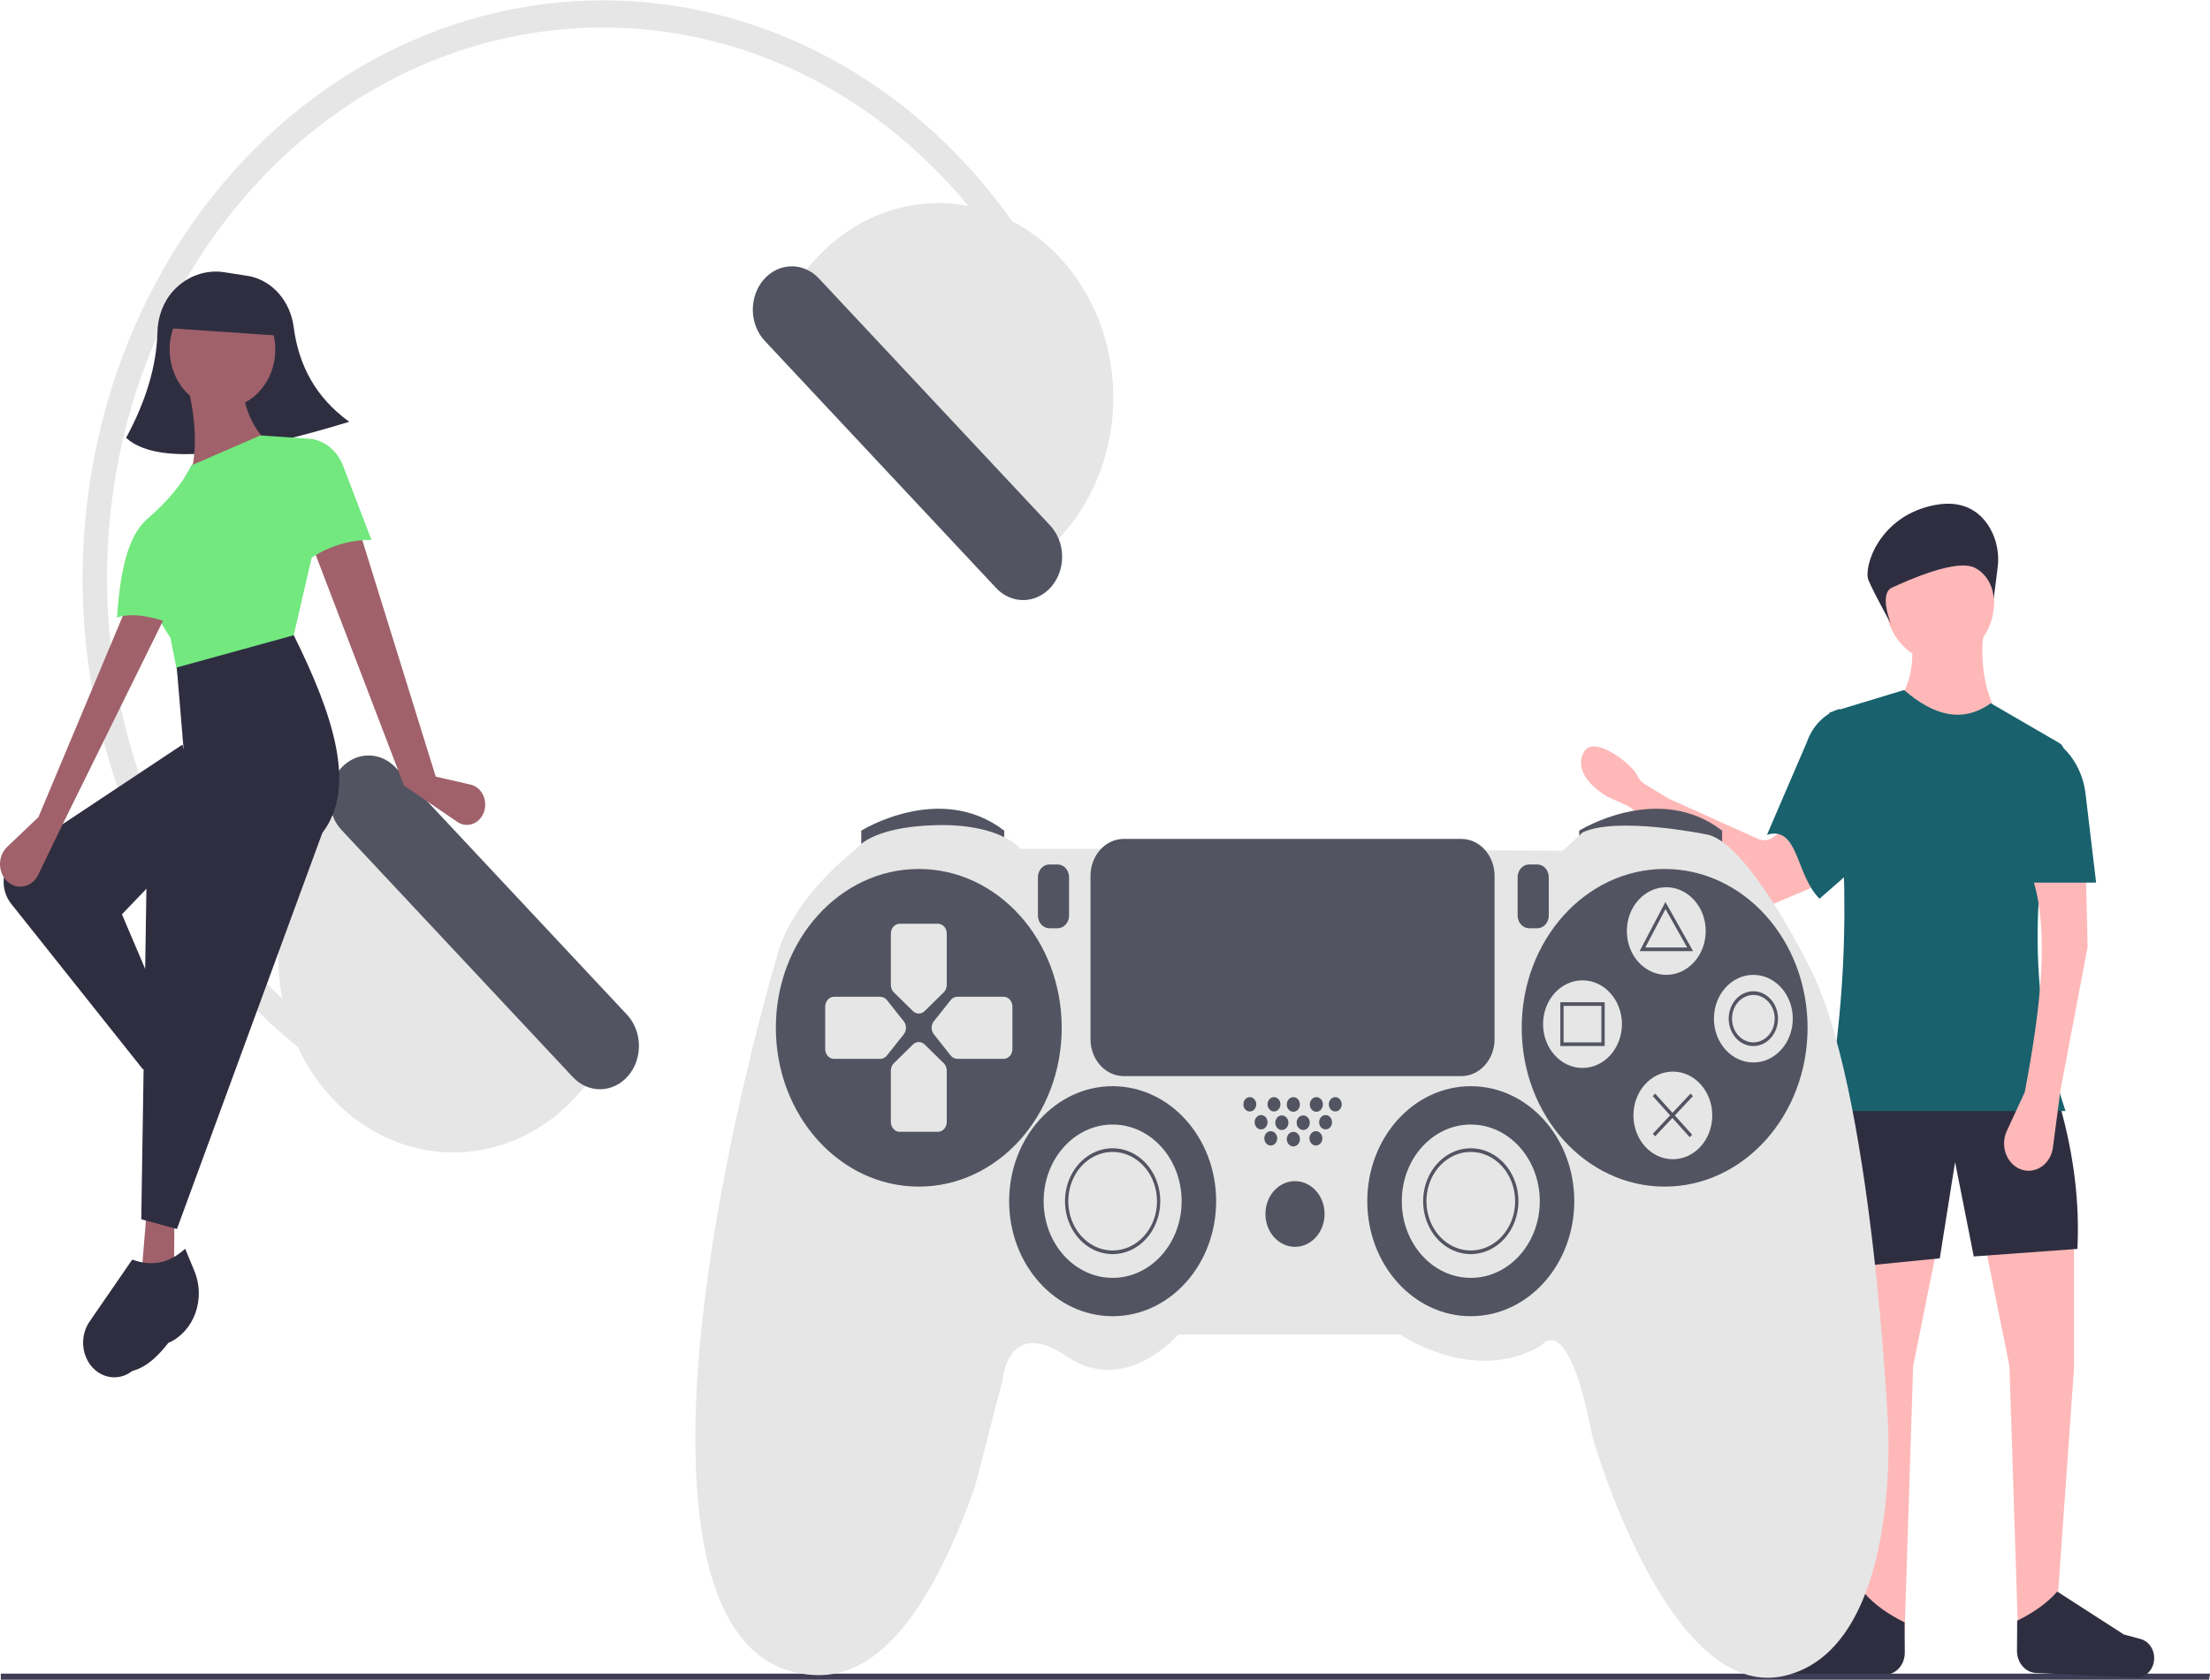 <svg width="292" height="222" viewBox="0 0 292 222" fill="none" xmlns="http://www.w3.org/2000/svg">
<path d="M250.685 92.693C254.71 97.385 259.2 98.133 264.156 94.939C262.076 91.235 261.581 87.206 262.135 82.961H252.481C252.909 86.691 252.794 90.164 250.685 92.693Z" fill="#FFB8B8"/>
<path d="M266.626 215.466L271.79 212.472L274.035 180.781V164.061L262.135 163.812L265.503 180.531L266.626 215.466Z" fill="#FFB8B8"/>
<path d="M251.657 215.466L246.493 212.472L244.248 180.781V164.061L256.147 163.812L252.779 180.531L251.657 215.466Z" fill="#FFB8B8"/>
<path d="M243.725 167.555L256.298 166.307L258.318 153.581L260.788 166.058L274.484 165.06C274.783 158.996 274.023 152.756 272.239 146.344L242.153 145.596L243.725 167.555Z" fill="#2F2E41"/>
<path d="M230.657 119.76L215.533 106.816C215.376 106.682 215.203 106.572 215.019 106.489L212.821 105.495C211.056 104.697 207.693 102.041 209.333 99.307C210.655 97.102 215.717 101.051 216.34 102.514C216.536 102.975 216.859 103.354 217.262 103.599L220.335 105.47C220.41 105.516 220.487 105.557 220.566 105.592L232.268 110.864C232.592 111.01 232.943 111.068 233.292 111.033C233.64 110.998 233.976 110.871 234.272 110.663L236.393 109.168C236.695 108.955 237.039 108.827 237.395 108.795C237.752 108.764 238.11 108.829 238.438 108.985C238.767 109.142 239.056 109.385 239.281 109.694C239.506 110.003 239.659 110.368 239.729 110.757L240.43 114.69C240.531 115.257 240.448 115.844 240.197 116.349C239.945 116.854 239.541 117.244 239.056 117.45L232.782 120.108C232.431 120.257 232.051 120.303 231.679 120.242C231.306 120.181 230.955 120.015 230.657 119.76V119.76Z" fill="#FFB8B8"/>
<path d="M233.466 110.329C237.653 109.081 237.214 115.583 240.408 118.78L246.689 113.269L243.051 93.692C242.075 94.002 241.177 94.56 240.428 95.322C239.68 96.084 239.101 97.029 238.737 98.082L233.466 110.329Z" fill="#18616D"/>
<path d="M241.255 146.843H272.912C267.789 131.498 268.288 115.716 272.65 99.633C272.723 99.366 272.71 99.079 272.613 98.821C272.517 98.564 272.342 98.352 272.12 98.222L263.033 92.943C259.466 95.523 255.633 94.73 251.583 91.196L241.704 94.191C244.393 112.142 244.47 129.725 241.255 146.843Z" fill="#18616D"/>
<path d="M249.171 221.327L235.978 221.949C235.404 221.976 234.84 221.766 234.397 221.359C233.954 220.952 233.661 220.378 233.576 219.746V219.746C233.49 219.107 233.622 218.456 233.945 217.92C234.269 217.384 234.761 217.002 235.325 216.848L237.563 216.239L246.358 210.573C247.661 212.073 249.455 213.341 251.648 214.42L251.674 218.404C251.679 219.157 251.42 219.882 250.954 220.427C250.487 220.973 249.848 221.295 249.171 221.327V221.327Z" fill="#2F2E41"/>
<path d="M291.869 222H0.106V221.198H292L291.869 222Z" fill="#3F3D56"/>
<path d="M269.002 221.105L282.195 221.726C282.769 221.753 283.332 221.543 283.776 221.136C284.219 220.73 284.512 220.155 284.597 219.523V219.523C284.683 218.885 284.551 218.234 284.227 217.698C283.904 217.162 283.412 216.779 282.848 216.626L280.61 216.016L271.815 210.35C270.512 211.85 268.718 213.118 266.525 214.198L266.499 218.181C266.494 218.934 266.752 219.66 267.219 220.205C267.686 220.75 268.325 221.073 269.002 221.105V221.105Z" fill="#2F2E41"/>
<path d="M256.298 87.453C260.266 87.453 263.482 83.878 263.482 79.468C263.482 75.058 260.266 71.483 256.298 71.483C252.33 71.483 249.113 75.058 249.113 79.468C249.113 83.878 252.33 87.453 256.298 87.453Z" fill="#FFB8B8"/>
<path d="M267.524 144.348L265.15 149.478C264.941 149.93 264.82 150.427 264.795 150.935C264.771 151.444 264.844 151.952 265.009 152.427C265.174 152.902 265.427 153.332 265.753 153.69C266.078 154.049 266.468 154.326 266.897 154.505V154.505C267.351 154.694 267.837 154.768 268.32 154.721C268.803 154.674 269.27 154.507 269.687 154.233C270.105 153.959 270.461 153.585 270.731 153.137C271.002 152.69 271.178 152.181 271.248 151.648L272.239 144.098L275.831 125.134L275.606 115.651H268.422C270.872 122.704 269.657 133.107 267.524 144.348Z" fill="#FFB8B8"/>
<path d="M267.299 116.649H276.953L275.552 104.882C275.362 103.286 274.815 101.768 273.962 100.467C273.109 99.166 271.976 98.124 270.667 97.435L267.299 116.649Z" fill="#18616D"/>
<path d="M263.936 75.07C264.08 74.003 264.019 72.915 263.759 71.875C263.499 70.836 263.045 69.87 262.426 69.039C261.2 67.427 259.145 66.107 255.737 66.73C248.299 68.088 246.155 74.969 246.883 76.7C247.612 78.431 249.845 82.442 249.845 82.442C249.845 82.442 248.206 78.471 249.985 77.663C251.764 76.855 258.649 73.67 261.052 75.105C261.732 75.484 262.31 76.057 262.726 76.766C263.142 77.474 263.382 78.293 263.421 79.137L263.936 75.07Z" fill="#2F2E41"/>
<path d="M140.966 41.837L138.078 43.466C134.75 36.184 130.342 29.578 125.039 23.925C98.995 -3.903 57.436 -2.993 32.398 25.953C7.36 54.9 8.179 101.09 34.223 128.918C39.18 134.225 44.859 138.63 51.05 141.972L49.637 145.211C39.823 139.915 31.284 132.099 24.725 122.41C18.166 112.72 13.776 101.436 11.917 89.488C10.058 77.54 10.784 65.271 14.034 53.697C17.284 42.122 22.966 31.573 30.609 22.921C38.253 14.27 47.639 7.763 57.992 3.941C68.345 0.118 79.368 -0.912 90.151 0.936C100.933 2.784 111.164 7.457 120 14.569C128.836 21.681 136.023 31.027 140.966 41.837V41.837Z" fill="#E6E6E6"/>
<path d="M43.239 108.814C38.99 113.726 36.67 120.313 36.791 127.126C36.912 133.938 39.463 140.419 43.882 145.141C48.302 149.863 54.228 152.441 60.358 152.307C66.487 152.173 72.318 149.338 76.567 144.425L80.546 139.825L47.218 104.213L43.239 108.814Z" fill="#E6E6E6"/>
<path d="M44.985 101.6C44.039 102.696 43.523 104.164 43.55 105.682C43.577 107.2 44.145 108.645 45.129 109.698L75.697 142.361C76.683 143.414 78.004 143.988 79.37 143.959C80.737 143.929 82.036 143.297 82.984 142.202C83.931 141.107 84.448 139.638 84.421 138.119C84.394 136.601 83.825 135.156 82.84 134.103L52.271 101.441C51.285 100.389 49.965 99.816 48.599 99.846C47.233 99.876 45.933 100.507 44.985 101.6Z" fill="#535461"/>
<path d="M136.669 74.941L140.648 70.341C144.897 65.428 147.216 58.842 147.096 52.029C146.975 45.216 144.424 38.736 140.005 34.014C137.816 31.675 135.235 29.839 132.408 28.61C129.581 27.38 126.564 26.782 123.529 26.848C117.399 26.982 111.569 29.817 107.32 34.729L103.34 39.33L136.669 74.941Z" fill="#E6E6E6"/>
<path d="M100.903 36.953C99.957 38.049 99.442 39.517 99.468 41.035C99.495 42.553 100.063 43.998 101.047 45.051L131.615 77.714C132.601 78.765 133.922 79.339 135.288 79.308C136.653 79.278 137.952 78.646 138.899 77.552C139.846 76.457 140.363 74.989 140.337 73.471C140.31 71.953 139.742 70.509 138.758 69.456L108.19 36.793C107.204 35.742 105.883 35.169 104.517 35.199C103.151 35.228 101.851 35.859 100.903 36.953V36.953Z" fill="#535461"/>
<path d="M113.798 112.436V109.782C113.798 109.782 124.218 103.268 132.683 109.782V112.194L113.798 112.436Z" fill="#535461"/>
<path d="M208.656 112.436V109.782C208.656 109.782 219.075 103.268 227.541 109.782V112.194L208.656 112.436Z" fill="#535461"/>
<path d="M145.056 112.194H134.854C134.854 112.194 132.249 108.817 123.566 109.058C114.884 109.299 113.147 112.194 113.147 112.194C113.147 112.194 104.573 118.588 102.619 126.549C102.619 126.549 92.092 161.652 91.875 189.155C91.658 216.658 101.209 220.518 106.201 221.242C111.194 221.965 120.093 221 128.776 196.634L132.466 182.4C132.466 182.4 133.117 173.956 140.932 179.263C148.746 184.571 155.692 176.368 155.692 176.368H184.996C184.996 176.368 194.764 183.123 203.664 177.816C203.664 177.816 207.137 172.749 210.393 189.878C210.393 189.878 220.378 225.102 235.789 221.483C251.201 217.864 249.464 188.431 249.464 188.431C249.464 188.431 247.402 143.437 238.937 127.514C238.937 127.514 230.797 110.988 225.37 110.264C225.37 110.264 213.649 107.852 209.09 110.023L206.485 112.436L145.056 112.194Z" fill="#E6E6E6"/>
<path d="M121.396 156.827C131.825 156.827 140.28 147.429 140.28 135.837C140.28 124.245 131.825 114.848 121.396 114.848C110.966 114.848 102.511 124.245 102.511 135.837C102.511 147.429 110.966 156.827 121.396 156.827Z" fill="#535461"/>
<path d="M219.944 156.827C230.373 156.827 238.828 147.429 238.828 135.837C238.828 124.245 230.373 114.848 219.944 114.848C209.514 114.848 201.059 124.245 201.059 135.837C201.059 147.429 209.514 156.827 219.944 156.827Z" fill="#535461"/>
<path d="M124.686 131.157L122.168 133.632C121.955 133.841 121.681 133.956 121.397 133.956C121.113 133.956 120.838 133.841 120.625 133.632L118.103 131.157C117.979 131.036 117.88 130.888 117.812 130.721C117.744 130.555 117.709 130.375 117.708 130.192V123.381C117.708 123.037 117.832 122.708 118.051 122.465C118.269 122.222 118.566 122.086 118.876 122.086H123.922C124.231 122.085 124.528 122.221 124.747 122.463C124.966 122.706 125.09 123.035 125.09 123.379V130.187C125.089 130.371 125.052 130.553 124.982 130.72C124.913 130.888 124.812 131.036 124.686 131.157Z" fill="#E6E6E6"/>
<path d="M124.686 140.515L122.168 138.042C121.955 137.834 121.681 137.719 121.397 137.719C121.113 137.719 120.838 137.834 120.625 138.042L118.103 140.518C117.979 140.639 117.88 140.787 117.812 140.953C117.744 141.12 117.709 141.3 117.708 141.483V148.286C117.707 148.63 117.829 148.96 118.048 149.203C118.266 149.446 118.562 149.583 118.871 149.584H123.922C124.231 149.585 124.528 149.449 124.747 149.206C124.966 148.964 125.09 148.635 125.09 148.291V141.485C125.089 141.301 125.052 141.119 124.982 140.952C124.913 140.785 124.812 140.636 124.686 140.515V140.515Z" fill="#E6E6E6"/>
<path d="M117.187 139.499L119.414 136.696C119.602 136.459 119.705 136.154 119.705 135.838C119.705 135.523 119.602 135.218 119.414 134.981L117.187 132.177C117.078 132.04 116.944 131.93 116.795 131.855C116.645 131.779 116.483 131.739 116.318 131.738H110.197C109.888 131.739 109.591 131.876 109.373 132.119C109.154 132.363 109.032 132.692 109.032 133.036V138.645C109.031 138.989 109.153 139.319 109.371 139.562C109.59 139.806 109.886 139.943 110.195 139.943H116.321C116.485 139.941 116.647 139.901 116.796 139.824C116.946 139.748 117.079 139.637 117.187 139.499V139.499Z" fill="#E6E6E6"/>
<path d="M125.607 139.5L123.384 136.694C123.196 136.457 123.092 136.152 123.092 135.836C123.092 135.52 123.196 135.215 123.384 134.979L125.611 132.175C125.72 132.038 125.853 131.928 126.003 131.852C126.153 131.777 126.315 131.737 126.479 131.736H132.601C132.91 131.735 133.206 131.871 133.425 132.114C133.644 132.356 133.768 132.686 133.768 133.029V138.643C133.769 138.987 133.647 139.317 133.429 139.56C133.21 139.803 132.914 139.941 132.605 139.941H126.482C126.316 139.941 126.152 139.901 126.001 139.825C125.85 139.749 125.716 139.638 125.607 139.5V139.5Z" fill="#E6E6E6"/>
<path d="M147.009 173.956C154.562 173.956 160.685 167.151 160.685 158.756C160.685 150.362 154.562 143.557 147.009 143.557C139.457 143.557 133.334 150.362 133.334 158.756C133.334 167.151 139.457 173.956 147.009 173.956Z" fill="#535461"/>
<path d="M194.33 173.956C201.882 173.956 208.005 167.151 208.005 158.756C208.005 150.362 201.882 143.557 194.33 143.557C186.777 143.557 180.655 150.362 180.655 158.756C180.655 167.151 186.777 173.956 194.33 173.956Z" fill="#535461"/>
<path d="M147.009 168.889C152.044 168.889 156.126 164.353 156.126 158.756C156.126 153.16 152.044 148.624 147.009 148.624C141.974 148.624 137.893 153.16 137.893 158.756C137.893 164.353 141.974 168.889 147.009 168.889Z" fill="#E6E6E6"/>
<path d="M147.009 165.753C145.764 165.753 144.547 165.342 143.512 164.574C142.477 163.805 141.67 162.712 141.194 161.434C140.717 160.155 140.593 158.749 140.835 157.391C141.078 156.034 141.678 154.788 142.558 153.809C143.439 152.831 144.56 152.164 145.781 151.894C147.002 151.624 148.268 151.763 149.418 152.293C150.569 152.822 151.552 153.719 152.243 154.869C152.935 156.02 153.304 157.373 153.304 158.756C153.302 160.611 152.639 162.39 151.459 163.701C150.278 165.013 148.678 165.751 147.009 165.753V165.753ZM147.009 152.243C145.85 152.243 144.717 152.625 143.753 153.34C142.79 154.056 142.038 155.073 141.595 156.264C141.151 157.454 141.035 158.764 141.261 160.027C141.487 161.291 142.046 162.451 142.865 163.362C143.685 164.273 144.729 164.894 145.866 165.145C147.003 165.396 148.181 165.267 149.252 164.774C150.323 164.281 151.239 163.447 151.883 162.375C152.527 161.304 152.87 160.045 152.87 158.756C152.868 157.029 152.25 155.374 151.152 154.153C150.053 152.931 148.563 152.244 147.009 152.243V152.243Z" fill="#535461"/>
<path d="M194.33 168.889C199.365 168.889 203.446 164.353 203.446 158.756C203.446 153.16 199.365 148.624 194.33 148.624C189.295 148.624 185.213 153.16 185.213 158.756C185.213 164.353 189.295 168.889 194.33 168.889Z" fill="#E6E6E6"/>
<path d="M194.33 165.753C193.085 165.753 191.868 165.342 190.833 164.574C189.797 163.805 188.99 162.712 188.514 161.434C188.038 160.155 187.913 158.749 188.156 157.391C188.399 156.034 188.998 154.788 189.879 153.809C190.759 152.831 191.881 152.164 193.102 151.894C194.323 151.624 195.588 151.763 196.739 152.293C197.889 152.822 198.872 153.719 199.564 154.869C200.255 156.02 200.625 157.373 200.625 158.756C200.623 160.611 199.959 162.39 198.779 163.701C197.599 165.013 195.999 165.751 194.33 165.753ZM194.33 152.243C193.171 152.243 192.038 152.625 191.074 153.34C190.11 154.056 189.359 155.073 188.915 156.264C188.472 157.454 188.355 158.764 188.582 160.027C188.808 161.291 189.366 162.451 190.186 163.362C191.005 164.273 192.05 164.894 193.186 165.145C194.323 165.396 195.502 165.267 196.573 164.774C197.644 164.281 198.559 163.447 199.203 162.375C199.847 161.304 200.191 160.045 200.191 158.756C200.189 157.029 199.571 155.374 198.472 154.153C197.373 152.931 195.884 152.244 194.33 152.243V152.243Z" fill="#535461"/>
<path d="M171.104 164.788C173.262 164.788 175.011 162.844 175.011 160.445C175.011 158.047 173.262 156.103 171.104 156.103C168.946 156.103 167.197 158.047 167.197 160.445C167.197 162.844 168.946 164.788 171.104 164.788Z" fill="#535461"/>
<path d="M165.132 146.899C165.603 146.899 165.985 146.474 165.985 145.951C165.985 145.427 165.603 145.002 165.132 145.002C164.661 145.002 164.279 145.427 164.279 145.951C164.279 146.474 164.661 146.899 165.132 146.899Z" fill="#535461"/>
<path d="M168.327 146.899C168.799 146.899 169.18 146.474 169.18 145.951C169.18 145.427 168.799 145.002 168.327 145.002C167.856 145.002 167.474 145.427 167.474 145.951C167.474 146.474 167.856 146.899 168.327 146.899Z" fill="#535461"/>
<path d="M167.902 151.398C168.373 151.398 168.755 150.974 168.755 150.45C168.755 149.926 168.373 149.502 167.902 149.502C167.431 149.502 167.049 149.926 167.049 150.45C167.049 150.974 167.431 151.398 167.902 151.398Z" fill="#535461"/>
<path d="M170.887 151.519C171.366 151.519 171.755 151.087 171.755 150.554C171.755 150.021 171.366 149.589 170.887 149.589C170.407 149.589 170.018 150.021 170.018 150.554C170.018 151.087 170.407 151.519 170.887 151.519Z" fill="#535461"/>
<path d="M173.867 151.398C174.338 151.398 174.72 150.974 174.72 150.45C174.72 149.926 174.338 149.502 173.867 149.502C173.396 149.502 173.014 149.926 173.014 150.45C173.014 150.974 173.396 151.398 173.867 151.398Z" fill="#535461"/>
<path d="M166.623 149.268C167.095 149.268 167.477 148.844 167.477 148.32C167.477 147.796 167.095 147.372 166.623 147.372C166.152 147.372 165.77 147.796 165.77 148.32C165.77 148.844 166.152 149.268 166.623 149.268Z" fill="#535461"/>
<path d="M169.367 149.348C169.847 149.348 170.235 148.915 170.235 148.382C170.235 147.85 169.847 147.417 169.367 147.417C168.888 147.417 168.499 147.85 168.499 148.382C168.499 148.915 168.888 149.348 169.367 149.348Z" fill="#535461"/>
<path d="M172.189 149.348C172.669 149.348 173.057 148.915 173.057 148.382C173.057 147.85 172.669 147.417 172.189 147.417C171.71 147.417 171.321 147.85 171.321 148.382C171.321 148.915 171.71 149.348 172.189 149.348Z" fill="#535461"/>
<path d="M175.145 149.268C175.617 149.268 175.999 148.844 175.999 148.32C175.999 147.796 175.617 147.372 175.145 147.372C174.674 147.372 174.292 147.796 174.292 148.32C174.292 148.844 174.674 149.268 175.145 149.268Z" fill="#535461"/>
<path d="M170.887 146.935C171.366 146.935 171.755 146.503 171.755 145.97C171.755 145.437 171.366 145.005 170.887 145.005C170.407 145.005 170.018 145.437 170.018 145.97C170.018 146.503 170.407 146.935 170.887 146.935Z" fill="#535461"/>
<path d="M173.926 146.935C174.405 146.935 174.794 146.503 174.794 145.97C174.794 145.437 174.405 145.005 173.926 145.005C173.446 145.005 173.057 145.437 173.057 145.97C173.057 146.503 173.446 146.935 173.926 146.935Z" fill="#535461"/>
<path d="M176.424 146.899C176.895 146.899 177.277 146.474 177.277 145.951C177.277 145.427 176.895 145.002 176.424 145.002C175.953 145.002 175.571 145.427 175.571 145.951C175.571 146.474 175.953 146.899 176.424 146.899Z" fill="#535461"/>
<path d="M138.652 114.25C138.251 114.251 137.866 114.428 137.582 114.744C137.298 115.06 137.138 115.487 137.138 115.934V121C137.138 121.446 137.298 121.874 137.582 122.19C137.866 122.505 138.251 122.683 138.652 122.683H139.738C140.139 122.683 140.524 122.505 140.808 122.19C141.092 121.874 141.252 121.446 141.252 121V115.934C141.252 115.487 141.092 115.06 140.808 114.744C140.524 114.428 140.139 114.251 139.738 114.25H138.652Z" fill="#535461"/>
<path d="M202.035 114.25C201.634 114.251 201.249 114.428 200.965 114.744C200.681 115.06 200.521 115.487 200.521 115.934V121C200.521 121.446 200.681 121.874 200.965 122.19C201.249 122.505 201.634 122.683 202.035 122.683H203.121C203.522 122.683 203.907 122.505 204.191 122.19C204.475 121.874 204.635 121.446 204.635 121V115.934C204.635 115.487 204.475 115.06 204.191 114.744C203.907 114.428 203.522 114.251 203.121 114.25H202.035Z" fill="#535461"/>
<path d="M220.161 128.841C223.038 128.841 225.37 126.249 225.37 123.051C225.37 119.853 223.038 117.261 220.161 117.261C217.283 117.261 214.951 119.853 214.951 123.051C214.951 126.249 217.283 128.841 220.161 128.841Z" fill="#E6E6E6"/>
<path d="M209.09 141.145C211.967 141.145 214.3 138.553 214.3 135.355C214.3 132.157 211.967 129.565 209.09 129.565C206.213 129.565 203.881 132.157 203.881 135.355C203.881 138.553 206.213 141.145 209.09 141.145Z" fill="#E6E6E6"/>
<path d="M231.665 140.421C234.542 140.421 236.875 137.829 236.875 134.631C236.875 131.433 234.542 128.841 231.665 128.841C228.788 128.841 226.455 131.433 226.455 134.631C226.455 137.829 228.788 140.421 231.665 140.421Z" fill="#E6E6E6"/>
<path d="M221.029 153.208C223.906 153.208 226.238 150.615 226.238 147.418C226.238 144.22 223.906 141.627 221.029 141.627C218.152 141.627 215.819 144.22 215.819 147.418C215.819 150.615 218.152 153.208 221.029 153.208Z" fill="#E6E6E6"/>
<path d="M148.475 110.873C147.31 110.875 146.194 111.389 145.371 112.304C144.548 113.219 144.085 114.459 144.084 115.753V137.345C144.085 138.639 144.548 139.879 145.371 140.794C146.194 141.709 147.31 142.224 148.475 142.225H193.081C194.245 142.224 195.361 141.709 196.185 140.794C197.008 139.879 197.471 138.639 197.472 137.345V115.753C197.471 114.459 197.008 113.219 196.185 112.304C195.361 111.389 194.245 110.875 193.081 110.873H148.475Z" fill="#535461"/>
<path d="M223.7 125.705H216.635L220.046 119.207L223.7 125.705ZM217.391 125.222H222.916L220.058 120.14L217.391 125.222Z" fill="#535461"/>
<path d="M212.021 138.25H206.16V132.46H212.021V138.25ZM206.594 137.767H211.587V132.942H206.594V137.767Z" fill="#535461"/>
<path d="M231.665 138.25C231.021 138.25 230.392 138.038 229.856 137.64C229.321 137.242 228.903 136.677 228.657 136.016C228.411 135.355 228.346 134.627 228.472 133.925C228.597 133.223 228.907 132.578 229.363 132.072C229.818 131.566 230.398 131.221 231.03 131.082C231.661 130.942 232.316 131.014 232.911 131.288C233.506 131.562 234.015 132.025 234.372 132.62C234.73 133.216 234.921 133.915 234.921 134.631C234.92 135.59 234.577 136.51 233.966 137.189C233.356 137.867 232.528 138.249 231.665 138.25ZM231.665 131.495C231.107 131.495 230.561 131.679 230.097 132.023C229.633 132.368 229.272 132.858 229.058 133.431C228.844 134.004 228.789 134.634 228.897 135.243C229.006 135.851 229.275 136.41 229.67 136.849C230.064 137.287 230.567 137.586 231.115 137.707C231.662 137.828 232.229 137.766 232.745 137.529C233.261 137.291 233.701 136.889 234.011 136.373C234.321 135.858 234.487 135.251 234.487 134.631C234.486 133.799 234.189 133.002 233.66 132.414C233.13 131.826 232.413 131.496 231.665 131.495Z" fill="#535461"/>
<path d="M218.686 144.533L218.379 144.874L223.263 150.302L223.57 149.961L218.686 144.533Z" fill="#535461"/>
<path d="M223.375 144.529L218.383 149.837L218.683 150.186L223.675 144.877L223.375 144.529Z" fill="#535461"/>
<path d="M46.141 55.744C34.289 59.376 21.311 62.11 16.66 57.868C19.207 53.157 20.675 48.514 20.8 43.955C20.828 41.869 21.588 39.878 22.918 38.406C23.799 37.461 24.861 36.751 26.026 36.33C27.191 35.909 28.426 35.789 29.638 35.979L32.714 36.459C32.818 36.475 32.921 36.493 33.023 36.514C34.499 36.825 35.851 37.641 36.889 38.85C37.926 40.058 38.597 41.597 38.807 43.251C39.455 48.194 41.634 52.474 46.141 55.744Z" fill="#2F2E41"/>
<path d="M57.573 102.644L62.181 103.7C62.533 103.781 62.864 103.948 63.151 104.188C63.438 104.429 63.672 104.738 63.838 105.092C64.004 105.446 64.097 105.837 64.11 106.236C64.124 106.635 64.057 107.033 63.914 107.399V107.399C63.777 107.754 63.572 108.071 63.315 108.33C63.057 108.589 62.753 108.783 62.422 108.899C62.09 109.016 61.741 109.051 61.396 109.004C61.051 108.957 60.72 108.828 60.424 108.626L53.376 103.808L41.405 72.53L47.606 70.537L57.573 102.644Z" fill="#A0616A"/>
<path d="M24.751 143.687L21.262 144.814L18.621 138.753L21.307 137.198L24.751 143.687Z" fill="#A0616A"/>
<path d="M22.978 169.658L18.698 168.398L19.368 160.225L23.052 160.477L22.978 169.658Z" fill="#A0616A"/>
<path d="M23.425 138.021L18.891 141.337L1.454 119.416C1.076 118.94 0.797 118.378 0.636 117.769C0.476 117.16 0.438 116.519 0.526 115.892C0.613 115.265 0.824 114.667 1.143 114.14C1.463 113.614 1.882 113.172 2.372 112.847L24.094 98.421L27.421 109.043L16.111 120.84L23.425 138.021Z" fill="#2F2E41"/>
<path d="M27.243 149.495C27.231 149.512 27.22 149.528 27.208 149.544C26.919 151.43 26.41 153.15 25.273 154.395C24.936 155.24 24.331 155.917 23.574 156.297C22.816 156.677 21.959 156.734 21.166 156.457V156.457C20.419 156.195 19.776 155.653 19.348 154.923C18.921 154.192 18.734 153.32 18.821 152.454L19.669 144.038C21.701 143.519 23.251 142.234 24.035 139.735L26.01 141.23C26.595 141.669 27.093 142.236 27.473 142.896C27.854 143.556 28.11 144.295 28.226 145.068C28.341 145.842 28.313 146.633 28.144 147.394C27.975 148.155 27.668 148.87 27.243 149.495V149.495Z" fill="#2F2E41"/>
<path d="M29.392 53.942C33.246 53.942 36.37 50.47 36.37 46.186C36.37 41.903 33.246 38.431 29.392 38.431C25.538 38.431 22.414 41.903 22.414 46.186C22.414 50.47 25.538 53.942 29.392 53.942Z" fill="#A0616A"/>
<path d="M35.435 58.584L24.434 68.71L23.577 64.542L25.497 61.289C26.03 58.098 25.686 54.578 24.771 50.845L31.948 50.852C32.258 53.869 33.314 56.501 35.435 58.584Z" fill="#A0616A"/>
<path d="M38.532 85.146L23.681 90.174L22.526 84.303C19.742 80.15 18.533 76.359 20.353 73.266L19.437 68.61C22.066 66.31 24.133 63.957 25.267 61.515L34.405 57.547L41.122 58.006L43.105 65.394L38.532 85.146Z" fill="#72E87E"/>
<path d="M49.082 71.363C45.917 71.326 42.819 72.381 40.215 74.383L41.122 58.006C42.042 58.143 42.914 58.543 43.653 59.168C44.392 59.794 44.971 60.621 45.335 61.571L49.082 71.363Z" fill="#72E87E"/>
<path d="M23.378 162.433L18.665 161.144L19.358 116.628L25.688 108.925L24.271 99.158L23.354 88.217L38.815 83.956C44.041 94.502 47.2 104.091 42.589 110.08L23.378 162.433Z" fill="#2F2E41"/>
<path d="M22.296 177.463C22.274 177.472 22.253 177.481 22.232 177.49C20.863 179.257 19.36 180.697 17.469 181.203C16.639 181.85 15.625 182.134 14.619 182.002C13.613 181.87 12.686 181.331 12.015 180.487V180.487C11.382 179.692 11.018 178.677 10.984 177.615C10.95 176.554 11.249 175.513 11.83 174.67L17.473 166.474C19.889 167.352 22.233 167.093 24.465 165.032L25.682 167.972C26.044 168.839 26.244 169.778 26.268 170.733C26.293 171.688 26.142 172.639 25.825 173.527C25.508 174.415 25.032 175.222 24.425 175.899C23.818 176.576 23.093 177.108 22.296 177.463V177.463Z" fill="#2F2E41"/>
<path d="M5.076 107.999L0.939 111.936C0.596 112.263 0.332 112.68 0.173 113.151C0.014 113.621 -0.036 114.128 0.027 114.625C0.091 115.122 0.267 115.594 0.539 115.995C0.81 116.397 1.169 116.716 1.581 116.922V116.922C2.201 117.234 2.904 117.271 3.549 117.028C4.193 116.785 4.73 116.279 5.051 115.613L8.043 109.41L21.764 81.582L16.604 80.504L5.076 107.999Z" fill="#A0616A"/>
<path d="M22.591 82.363C19.911 81.464 17.401 80.935 15.454 81.634C15.862 76.021 16.703 71.007 19.437 68.61L23.324 69.118L22.591 82.363Z" fill="#72E87E"/>
<path d="M37.182 44.388L22.257 43.367L22.441 40.05C27.651 36.146 32.625 36.486 37.365 41.071L37.182 44.388Z" fill="#2F2E41"/>
</svg>
